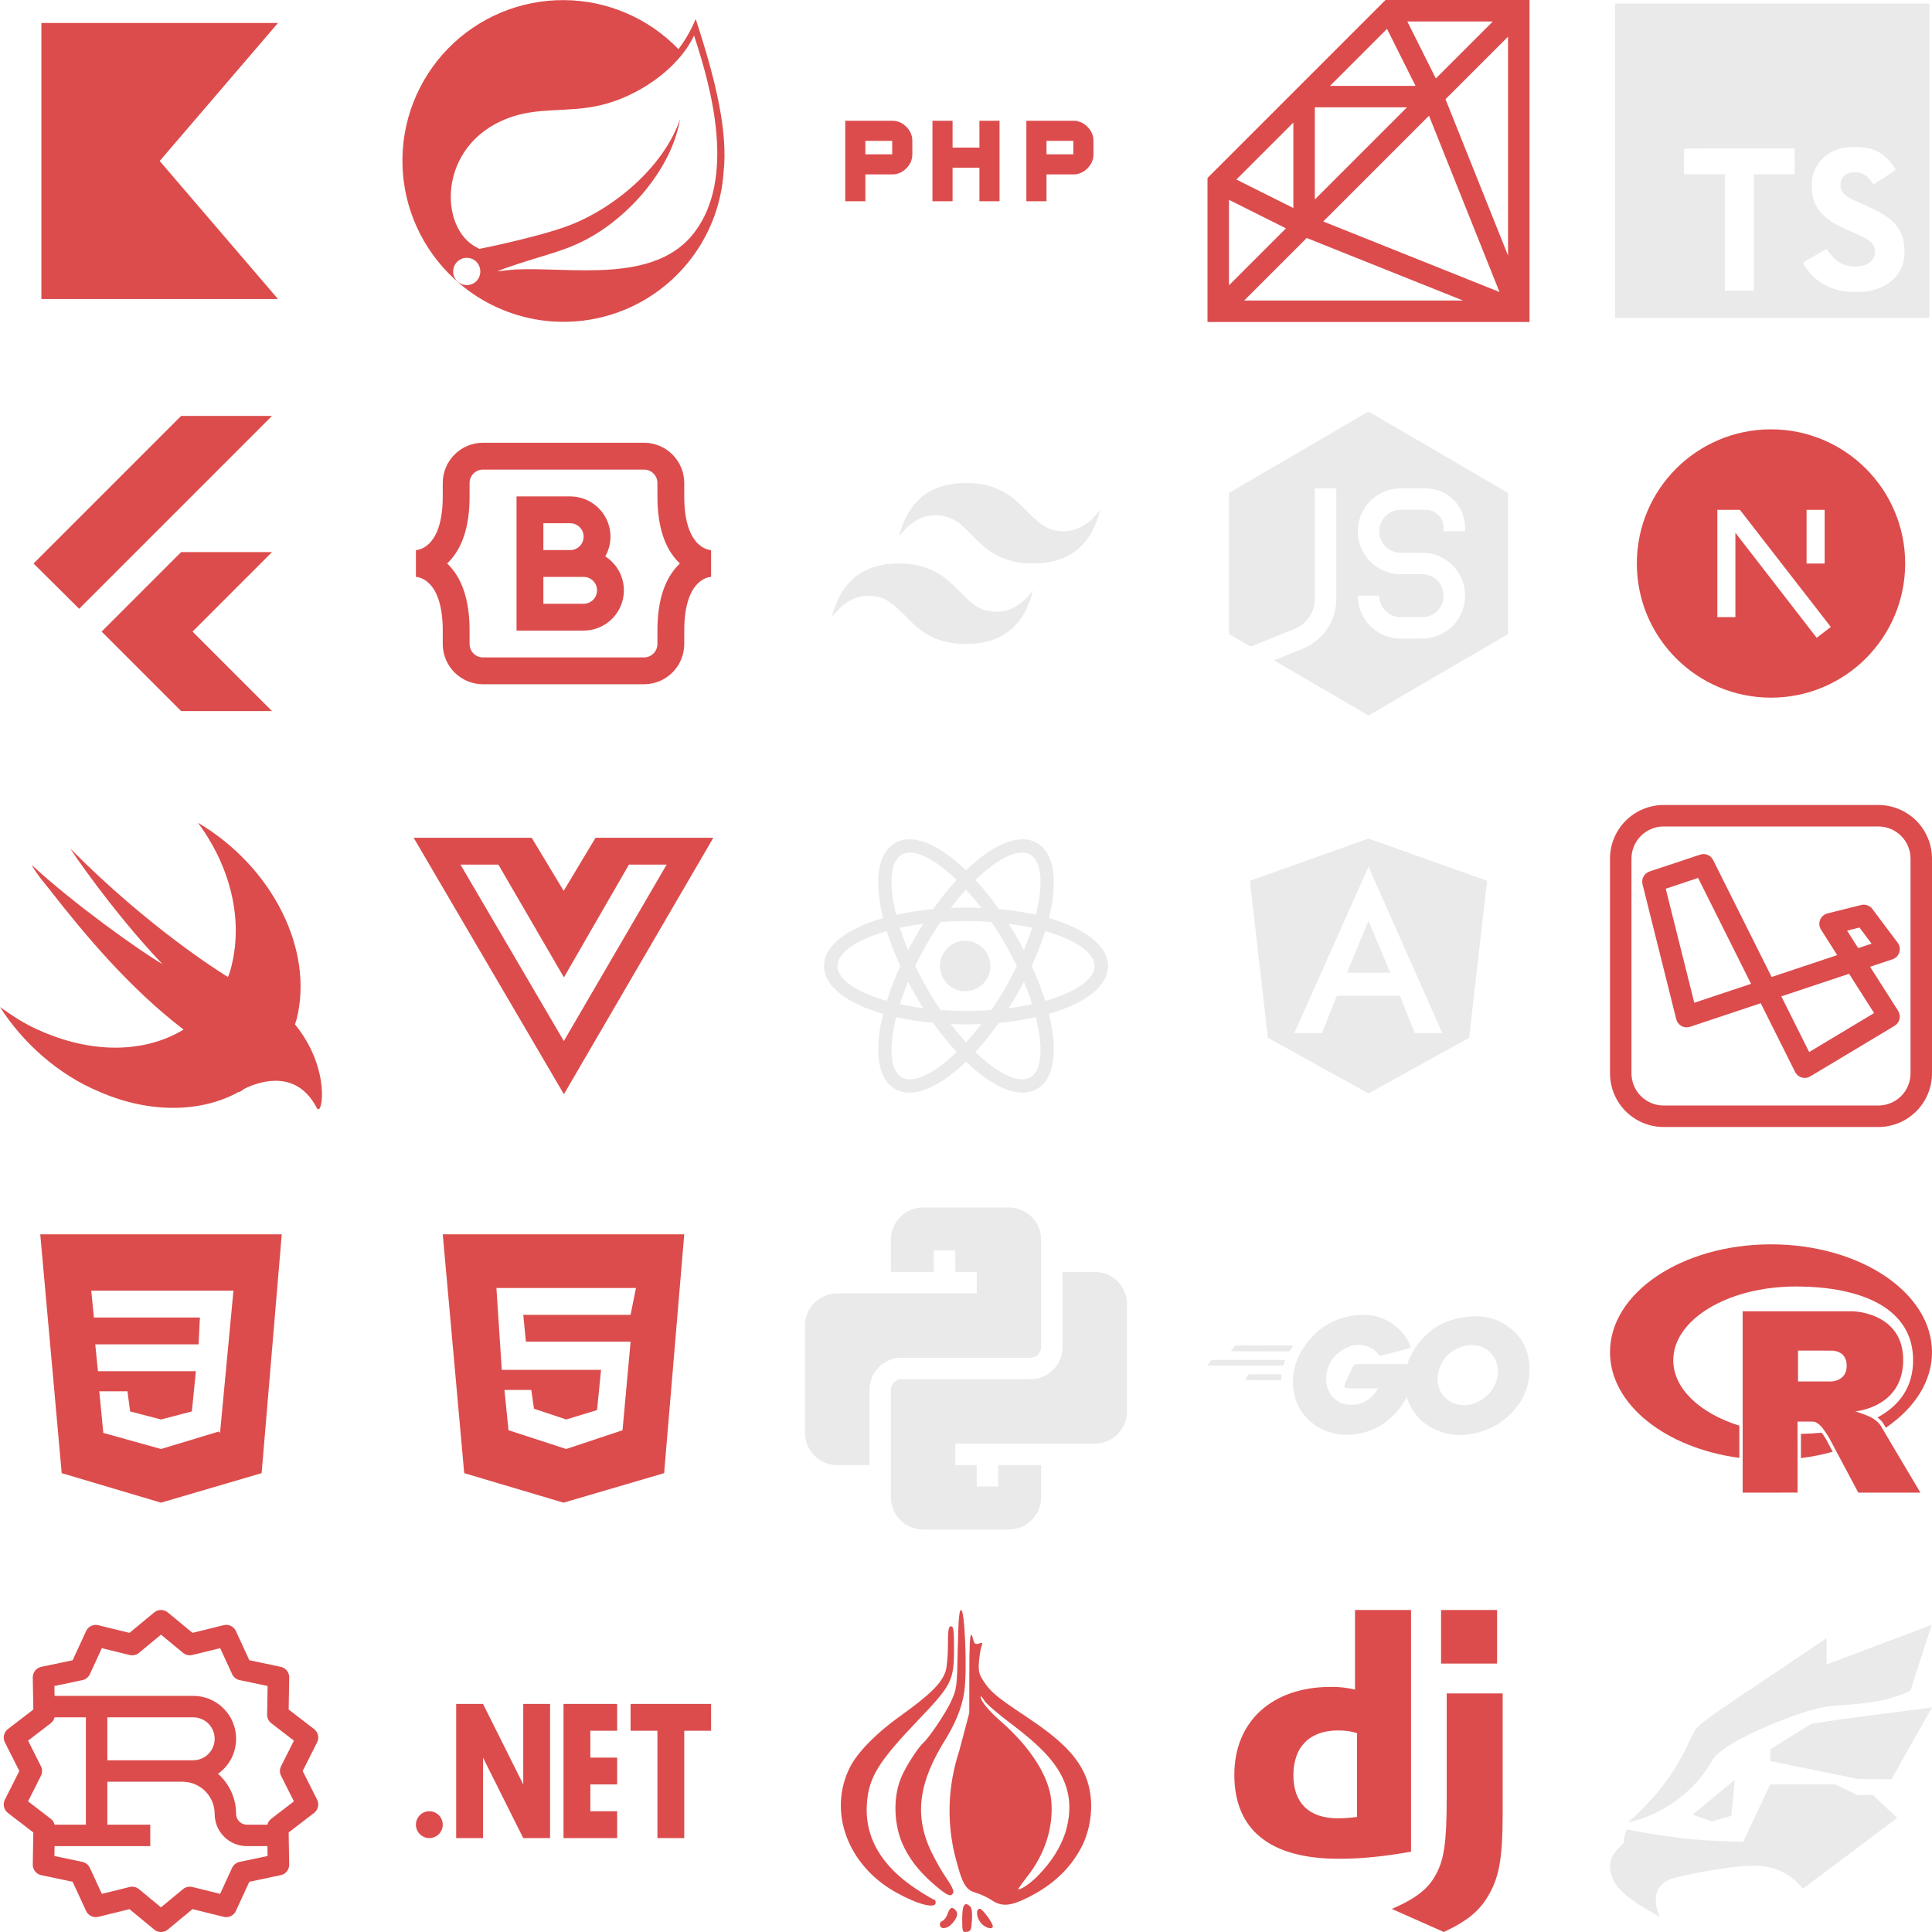 <svg width="360" height="360" viewBox="0 0 360 360" fill="none" xmlns="http://www.w3.org/2000/svg">
<path d="M51.796 55.714H7.714V4.286H51.796L29.755 30L51.796 55.714Z" fill="#CE0000" fill-opacity="0.7"/>
<g clip-path="url(#clip0_2_102)">
<path d="M129.635 3.54C128.802 5.538 127.724 7.425 126.425 9.158C123.645 6.278 120.315 3.986 116.634 2.416C112.952 0.847 108.992 0.032 104.99 0.02C100.987 0.008 97.023 0.8 93.332 2.347C89.641 3.895 86.298 6.168 83.501 9.031C80.704 11.894 78.51 15.289 77.049 19.015C75.588 22.741 74.889 26.723 74.994 30.724C75.1 34.725 76.007 38.664 77.662 42.309C79.317 45.953 81.686 49.228 84.63 51.94L85.74 52.928C89.957 56.484 95.076 58.805 100.53 59.632C105.985 60.458 111.561 59.759 116.643 57.612C121.724 55.464 126.112 51.952 129.32 47.464C132.529 42.976 134.432 37.688 134.82 32.185C135.685 24.652 133.4 15.023 129.635 3.54ZM88.95 52.188C88.633 52.577 88.207 52.864 87.727 53.012C87.246 53.16 86.733 53.162 86.252 53.018C85.77 52.875 85.342 52.592 85.021 52.205C84.701 51.818 84.502 51.345 84.45 50.845C84.398 50.345 84.495 49.841 84.729 49.397C84.964 48.952 85.324 48.587 85.766 48.347C86.208 48.108 86.71 48.004 87.211 48.05C87.711 48.096 88.187 48.289 88.578 48.605C89.089 49.038 89.414 49.653 89.483 50.32C89.553 50.987 89.362 51.658 88.95 52.188ZM129.448 43.233C122.1 53.047 106.298 49.715 96.233 50.208C96.233 50.208 94.442 50.333 92.653 50.578C92.653 50.578 93.332 50.27 94.198 49.96C101.298 47.492 104.63 46.998 108.95 44.775C117.038 40.64 125.125 31.565 126.73 22.18C123.643 31.195 114.26 38.972 105.74 42.12C99.875 44.282 89.32 46.38 89.32 46.38L88.888 46.133C81.725 42.615 81.48 27.058 94.567 22.058C100.308 19.832 105.743 21.07 111.975 19.587C118.583 18.045 126.238 13.105 129.325 6.623C132.78 17.058 136.978 33.23 129.448 43.233Z" fill="#CE0000" fill-opacity="0.7"/>
</g>
<path d="M157.5 37.5V22.5H166.25C167.25 22.5 168.125 22.875 168.875 23.625C169.625 24.375 170 25.25 170 26.25V28.75C170 29.75 169.625 30.625 168.875 31.375C168.125 32.125 167.25 32.5 166.25 32.5H161.25V37.5H157.5ZM173.75 37.5V22.5H177.5V27.5H182.5V22.5H186.25V37.5H182.5V31.25H177.5V37.5H173.75ZM191.25 37.5V22.5H200C201 22.5 201.875 22.875 202.625 23.625C203.375 24.375 203.75 25.25 203.75 26.25V28.75C203.75 29.75 203.375 30.625 202.625 31.375C201.875 32.125 201 32.5 200 32.5H195V37.5H191.25ZM161.25 28.75H166.25V26.25H161.25V28.75ZM195 28.75H200V26.25H195V28.75Z" fill="#CE0000" fill-opacity="0.7"/>
<g clip-path="url(#clip1_2_102)">
<path d="M283 58V60H285V58H283ZM283 2H285V0H283V2ZM259 2V0H258.172L257.584 0.584L259 2ZM227 34L225.584 32.584L225 33.172V34H227ZM227 58H225V60H227V58ZM243 42L242.104 43.788L242.18 43.828L242.26 43.856L243 42ZM243 18V16C242.47 16 241.961 16.211 241.586 16.586C241.211 16.961 241 17.47 241 18H243ZM267 18L268.856 17.256L268.824 17.18L268.788 17.104L267 18ZM285 58V2H281V58H285ZM283 0H259V4H283V0ZM257.584 0.584L225.584 32.584L228.416 35.416L260.416 3.416L257.584 0.584ZM225 34V58H229V34H225ZM227 60H283V56H227V60ZM281.584 0.584L225.584 56.584L228.416 59.416L284.416 3.416L281.584 0.584ZM245 42V18H241V42H245ZM243 20H267V16H243V20ZM242.26 43.856L282.256 59.856L283.744 56.144L243.744 40.144L242.26 43.856ZM265.144 18.744L281.144 58.744L284.856 57.256L268.856 17.256L265.144 18.744ZM257.212 2.896L265.212 18.896L268.788 17.104L260.788 1.104L257.212 2.896ZM226.104 35.788L242.104 43.788L243.896 40.212L227.896 32.212L226.104 35.788Z" fill="#CE0000" fill-opacity="0.7"/>
</g>
<g clip-path="url(#clip2_2_102)">
<path d="M300.938 29.958V59.255H359.531V0.661H300.938V29.958ZM348.155 27.614C349.558 27.94 350.834 28.674 351.82 29.723C352.364 30.289 352.836 30.919 353.227 31.598C353.227 31.674 350.695 33.384 349.153 34.341C349.097 34.378 348.872 34.134 348.623 33.764C348.342 33.278 347.942 32.872 347.461 32.582C346.98 32.293 346.433 32.13 345.872 32.109C344.095 31.988 342.952 32.92 342.961 34.453C342.946 34.835 343.034 35.213 343.214 35.55C343.603 36.361 344.33 36.844 346.608 37.828C350.803 39.633 352.598 40.823 353.714 42.516C354.961 44.391 355.237 47.419 354.394 49.659C353.456 52.097 351.159 53.752 347.911 54.3C346.427 54.47 344.928 54.454 343.448 54.253C341.19 53.887 339.107 52.812 337.5 51.183C336.961 50.587 335.911 49.036 335.977 48.923C336.148 48.796 336.328 48.682 336.516 48.581L338.672 47.344L340.355 46.369L340.706 46.889C341.3 47.738 342.055 48.461 342.928 49.017C344.803 50.002 347.362 49.866 348.628 48.727C349.053 48.309 349.318 47.756 349.377 47.163C349.436 46.571 349.286 45.976 348.952 45.483C348.483 44.831 347.545 44.283 344.925 43.139C341.902 41.836 340.598 41.03 339.408 39.745C338.665 38.898 338.116 37.898 337.8 36.816C337.564 35.579 337.53 34.313 337.697 33.066C338.32 30.145 340.509 28.106 343.706 27.502C345.187 27.318 346.686 27.36 348.155 27.623V27.614ZM334.402 30.07V32.47H326.794V54.141H321.398V32.466H313.772V30.122C313.751 29.315 313.773 28.508 313.838 27.703C313.866 27.666 318.525 27.647 324.15 27.656H334.373L334.402 30.07Z" fill="#E1E1E1" fill-opacity="0.7"/>
</g>
<path d="M14.75 113.437L6.25 105L33.75 77.5H50.688L14.75 113.437ZM33.75 132.5L18.938 117.687L33.75 102.875H50.688L35.875 117.687L50.688 132.5H33.75Z" fill="#CE0000" fill-opacity="0.7"/>
<path d="M77.5 102.5V107.5C77.5 107.5 82.5 107.5 82.5 117.5V120C82.5 121.989 83.29 123.897 84.697 125.303C86.103 126.71 88.011 127.5 90 127.5H120C121.989 127.5 123.897 126.71 125.303 125.303C126.71 123.897 127.5 121.989 127.5 120V117.5C127.5 107.5 132.5 107.5 132.5 107.5V102.5C132.5 102.5 127.5 102.5 127.5 92.5V90C127.5 88.011 126.71 86.103 125.303 84.697C123.897 83.29 121.989 82.5 120 82.5H90C88.011 82.5 86.103 83.29 84.697 84.697C83.29 86.103 82.5 88.011 82.5 90V92.5C82.5 102.5 77.5 102.5 77.5 102.5ZM126.685 105C126.61 105.07 126.536 105.141 126.465 105.215C123.945 107.733 122.5 111.73 122.5 117.5V120C122.5 120.663 122.237 121.299 121.768 121.768C121.299 122.237 120.663 122.5 120 122.5H90C89.337 122.5 88.701 122.237 88.232 121.768C87.763 121.299 87.5 120.663 87.5 120V117.5C87.5 111.73 86.055 107.733 83.535 105.215C83.463 105.142 83.389 105.071 83.315 105C83.39 104.93 83.463 104.859 83.535 104.785C86.055 102.267 87.5 98.27 87.5 92.5V90C87.5 89.337 87.763 88.701 88.232 88.232C88.701 87.763 89.337 87.5 90 87.5H120C120.663 87.5 121.299 87.763 121.768 88.232C122.237 88.701 122.5 89.337 122.5 90V92.5C122.5 98.27 123.945 102.267 126.465 104.785L126.685 105ZM96.25 92.5V117.5H108.75C110.373 117.501 111.952 116.975 113.251 116.002C114.549 115.029 115.497 113.661 115.952 112.103C116.407 110.545 116.345 108.882 115.774 107.363C115.204 105.844 114.156 104.55 112.787 103.677C113.43 102.536 113.762 101.247 113.751 99.937C113.74 98.628 113.386 97.344 112.725 96.213C112.064 95.083 111.118 94.145 109.982 93.494C108.846 92.843 107.56 92.5 106.25 92.5H96.25ZM101.25 102.5V97.5H106.25C106.913 97.5 107.549 97.763 108.018 98.232C108.487 98.701 108.75 99.337 108.75 100C108.75 100.663 108.487 101.299 108.018 101.768C107.549 102.237 106.913 102.5 106.25 102.5H101.25ZM101.25 107.5H108.75C109.413 107.5 110.049 107.763 110.518 108.232C110.987 108.701 111.25 109.337 111.25 110C111.25 110.663 110.987 111.299 110.518 111.768C110.049 112.237 109.413 112.5 108.75 112.5H101.25V107.5Z" fill="#CE0000" fill-opacity="0.7"/>
<path d="M180 90C173.325 90 169.175 93.325 167.5 100C170 96.675 172.925 95.425 176.25 96.25C178.15 96.725 179.525 98.1 181.025 99.625C183.475 102.125 186.25 105 192.5 105C199.175 105 203.325 101.675 205 95C202.5 98.325 199.575 99.575 196.25 98.75C194.35 98.275 193 96.9 191.475 95.375C189.025 92.875 186.25 90 180 90ZM167.5 105C160.825 105 156.675 108.325 155 115C157.5 111.675 160.425 110.425 163.75 111.25C165.65 111.725 167 113.1 168.525 114.625C170.975 117.125 173.75 120 180 120C186.675 120 190.825 116.675 192.5 110C190 113.325 187.075 114.575 183.75 113.75C181.85 113.275 180.5 111.9 178.975 110.375C176.525 107.875 173.75 105 167.5 105Z" fill="#E1E1E1" fill-opacity="0.7"/>
<path fill-rule="evenodd" clip-rule="evenodd" d="M281 91.852L255 76.68L229 91.852V118.148L233.024 120.496L241.252 117.168C242.359 116.72 243.307 115.951 243.975 114.96C244.643 113.97 245 112.803 245 111.608V91H249V111.608C249 113.599 248.405 115.545 247.292 117.196C246.179 118.848 244.598 120.129 242.752 120.876L237.392 123.044L255 133.32L281 118.152V91.852ZM253 99C253 96.878 253.843 94.843 255.343 93.343C256.843 91.843 258.878 91 261 91H265.668C269.716 91 273 94.28 273 98.332V99H269V98.332C269 97.894 268.914 97.461 268.746 97.057C268.579 96.653 268.333 96.285 268.024 95.976C267.715 95.666 267.347 95.421 266.943 95.254C266.539 95.086 266.106 95 265.668 95H261C259.939 95 258.922 95.421 258.172 96.172C257.421 96.922 257 97.939 257 99C257 100.061 257.421 101.078 258.172 101.828C258.922 102.579 259.939 103 261 103H265C267.122 103 269.157 103.843 270.657 105.343C272.157 106.843 273 108.878 273 111C273 113.122 272.157 115.157 270.657 116.657C269.157 118.157 267.122 119 265 119H261C258.878 119 256.843 118.157 255.343 116.657C253.843 115.157 253 113.122 253 111H257C257 112.061 257.421 113.078 258.172 113.828C258.922 114.579 259.939 115 261 115H265C266.061 115 267.078 114.579 267.828 113.828C268.579 113.078 269 112.061 269 111C269 109.939 268.579 108.922 267.828 108.172C267.078 107.421 266.061 107 265 107H261C258.878 107 256.843 106.157 255.343 104.657C253.843 103.157 253 101.122 253 99Z" fill="#E1E1E1" fill-opacity="0.7"/>
<path d="M330 130C316.193 130 305 118.807 305 105C305 91.192 316.193 80 330 80C343.807 80 355 91.192 355 105C355 118.807 343.807 130 330 130ZM340 95H336.625V105H340V95ZM323.365 99.275L338.513 118.845L341.147 116.823L324.207 95H320V114.993H323.365V99.275Z" fill="#CE0000" fill-opacity="0.7"/>
<g clip-path="url(#clip3_2_102)">
<path d="M54.96 190.869C55.097 190.584 55.097 190.312 55.245 190.029C58.603 176.844 50.616 161.424 36.876 153.3C42.9 161.424 45.283 171.103 43.183 179.796C43.017 180.563 42.782 181.315 42.48 182.04C42.095 181.824 41.72 181.589 41.357 181.337C41.357 181.337 27.761 172.929 13.181 158.201C12.761 157.781 21.034 169.978 30.281 179.657C25.937 177.129 13.601 168.3 5.886 161.152C6.726 162.684 7.995 164.227 9.255 165.772C15.699 174.043 24.118 184.14 34.208 191.844C27.058 196.2 17.108 196.474 7.011 191.844C4.491 190.732 2.381 189.324 -0.002 187.646C4.208 194.237 10.798 200.261 18.651 203.486C28.046 207.557 37.575 207.274 44.441 203.486H44.589C44.861 203.349 45.146 203.201 45.429 202.929C48.789 201.24 55.38 199.425 59.021 206.434C60.009 208.397 61.826 199.286 54.96 190.869Z" fill="#CE0000" fill-opacity="0.7"/>
</g>
<path d="M120.075 156.107H110.97L105.033 166L99.075 156.11L92.46 156.107H77.078L105.075 203.895L132.92 156.107H120.075ZM105.063 193.982L85.805 161.107H92.865L105.078 182.122L117.195 161.105H124.22L105.063 193.982Z" fill="#CE0000" fill-opacity="0.7"/>
<path d="M186.12 190.6C184.781 192.504 183.323 194.32 181.753 196.038C185.935 200.095 189.823 201.995 191.98 200.748C194.138 199.503 194.435 195.185 193.013 189.538C190.88 190.013 188.565 190.375 186.12 190.6ZM182.845 190.815C180.95 190.894 179.053 190.894 177.158 190.815C178.098 192.045 179.053 193.185 180 194.223C180.95 193.185 181.903 192.048 182.845 190.815ZM195.445 171.078C202.108 172.988 206.46 176.163 206.46 179.995C206.46 183.828 202.11 187.003 195.448 188.913C197.123 195.638 196.548 200.993 193.23 202.908C189.913 204.825 184.988 202.645 180 197.83C175.015 202.643 170.09 204.825 166.773 202.908C163.453 200.993 162.88 195.638 164.555 188.913C157.893 187.003 153.543 183.828 153.543 179.995C153.543 176.163 157.893 172.988 164.555 171.078C162.88 164.353 163.455 158.998 166.773 157.08C170.09 155.165 175.015 157.345 180 162.16C184.988 157.345 189.913 155.165 193.23 157.08C196.548 158.998 197.123 164.353 195.448 171.078M193.015 170.458C194.44 164.808 194.14 160.493 191.983 159.245C189.825 158 185.938 159.9 181.758 163.958C183.326 165.676 184.784 167.492 186.123 169.395C188.568 169.62 190.883 169.98 193.015 170.458ZM166.99 189.533C165.568 195.183 165.865 199.498 168.025 200.743C170.183 201.988 174.07 200.09 178.25 196.033C176.681 194.314 175.223 192.497 173.885 190.593C171.567 190.385 169.265 190.03 166.993 189.53M177.163 169.175C179.058 169.097 180.955 169.097 182.85 169.175C181.949 168.001 180.999 166.867 180 165.775C179.05 166.815 178.1 167.955 177.158 169.185M173.883 169.403C175.22 167.499 176.678 165.683 178.248 163.965C174.068 159.905 170.18 158.005 168.025 159.25C165.868 160.498 165.568 164.815 166.993 170.463C169.125 169.988 171.44 169.628 173.885 169.4M184.735 188.2C186.515 185.588 188.098 182.848 189.47 180C188.099 177.153 186.517 174.412 184.738 171.8C181.586 171.564 178.421 171.564 175.27 171.8C173.489 174.411 171.905 177.152 170.533 180C171.904 182.847 173.487 185.588 175.268 188.2C178.419 188.436 181.584 188.436 184.735 188.2ZM187.948 187.87C189.485 187.67 190.948 187.415 192.323 187.113C191.873 185.702 191.362 184.311 190.793 182.945C189.913 184.625 188.965 186.268 187.95 187.87M172.058 172.128C170.52 172.328 169.058 172.585 167.683 172.888C168.108 174.228 168.62 175.623 169.215 177.055C170.094 175.375 171.043 173.732 172.058 172.13M167.683 187.115C169.058 187.418 170.52 187.673 172.058 187.873C171.043 186.271 170.094 184.628 169.215 182.948C168.644 184.314 168.133 185.704 167.683 187.115ZM165.238 186.503C165.893 184.418 166.738 182.233 167.763 180.003C166.783 177.892 165.94 175.721 165.238 173.503C159.635 175.093 156.045 177.513 156.045 180.003C156.045 182.493 159.635 184.91 165.238 186.503ZM192.325 172.888C190.878 172.571 189.419 172.317 187.95 172.128C188.965 173.729 189.913 175.372 190.793 177.053C191.388 175.623 191.898 174.228 192.325 172.888ZM194.768 173.5C194.118 175.585 193.268 177.77 192.243 180C193.268 182.23 194.118 184.415 194.768 186.5C200.373 184.908 203.963 182.49 203.963 180C203.963 177.51 200.373 175.093 194.768 173.5ZM180 184.698C179.37 184.718 178.743 184.612 178.155 184.385C177.567 184.158 177.031 183.815 176.578 183.377C176.125 182.939 175.765 182.414 175.519 181.834C175.273 181.254 175.147 180.63 175.147 180C175.147 179.37 175.273 178.746 175.519 178.166C175.765 177.586 176.125 177.061 176.578 176.623C177.031 176.185 177.567 175.842 178.155 175.615C178.743 175.388 179.37 175.282 180 175.303C181.219 175.342 182.375 175.855 183.224 176.731C184.072 177.608 184.547 178.78 184.547 180C184.547 181.22 184.072 182.392 183.224 183.269C182.375 184.145 181.219 184.658 180 184.698Z" fill="#E1E1E1" fill-opacity="0.7"/>
<path d="M255 156.25L277.1 164.125L273.75 193.375L255 203.75L236.25 193.375L232.9 164.125L255 156.25ZM255 161.5L241.175 192.5H246.325L249.1 185.55H260.85L263.625 192.5H268.75L255 161.5ZM259.05 181.25H250.975L255 171.575L259.05 181.25Z" fill="#E1E1E1" fill-opacity="0.7"/>
<g clip-path="url(#clip4_2_102)">
<path d="M308 164.284L307.368 162.388C306.89 162.547 306.489 162.881 306.247 163.324C306.004 163.766 305.937 164.283 306.06 164.772L308 164.284ZM317.428 161.144L319.216 160.248C319 159.818 318.637 159.481 318.192 159.297C317.748 159.113 317.252 159.096 316.796 159.248L317.428 161.144ZM336.284 198.856L334.496 199.752C334.619 199.999 334.792 200.217 335.004 200.394C335.216 200.571 335.462 200.702 335.727 200.779C335.992 200.856 336.269 200.877 336.543 200.841C336.816 200.806 337.08 200.714 337.316 200.572L336.284 198.856ZM352 189.428L353.028 191.144C353.257 191.007 353.456 190.825 353.614 190.609C353.772 190.394 353.885 190.149 353.946 189.889C354.008 189.629 354.016 189.36 353.972 189.097C353.928 188.833 353.831 188.581 353.688 188.356L352 189.428ZM341 172.144L340.516 170.204C340.209 170.281 339.925 170.43 339.687 170.639C339.449 170.847 339.263 171.109 339.146 171.403C339.029 171.697 338.983 172.015 339.013 172.33C339.042 172.645 339.146 172.949 339.316 173.216L341 172.144ZM347.284 170.572L348.884 169.372C348.648 169.058 348.325 168.821 347.955 168.689C347.585 168.557 347.185 168.538 346.804 168.632L347.284 170.572ZM352 176.856L352.632 178.756C352.933 178.656 353.206 178.486 353.428 178.259C353.651 178.033 353.816 177.757 353.911 177.454C354.005 177.151 354.026 176.83 353.972 176.518C353.918 176.205 353.791 175.91 353.6 175.656L352 176.856ZM314.284 189.428L312.344 189.912C312.41 190.18 312.532 190.431 312.7 190.65C312.868 190.869 313.08 191.051 313.322 191.184C313.564 191.317 313.831 191.399 314.106 191.423C314.381 191.448 314.658 191.416 314.92 191.328L314.284 189.428ZM308.632 166.184L318.06 163.04L316.796 159.248L307.368 162.388L308.632 166.184ZM315.64 162.036L327.312 185.384L330.892 183.596L319.216 160.248L315.64 162.036ZM327.312 185.384L334.496 199.752L338.076 197.964L330.892 183.596L327.312 185.384ZM337.312 200.572L353.032 191.144L350.972 187.712L335.256 197.144L337.312 200.572ZM353.688 188.356L347.088 177.984L343.712 180.132L350.312 190.504L353.688 188.356ZM347.088 177.984L342.688 171.068L339.312 173.216L343.712 180.132L347.088 177.984ZM341.488 174.084L347.768 172.512L346.8 168.632L340.516 170.204L341.488 174.084ZM345.688 171.772L350.4 178.056L353.6 175.656L348.884 169.372L345.688 171.772ZM351.368 174.96L344.768 177.16L346.032 180.956L352.632 178.756L351.368 174.96ZM344.768 177.16L328.468 182.592L329.736 186.388L346.032 180.956L344.768 177.16ZM328.468 182.592L313.652 187.532L314.92 191.328L329.736 186.388L328.468 182.592ZM316.228 188.944L309.936 163.8L306.06 164.772L312.344 189.912L316.228 188.944ZM310 154H350V150H310V154ZM356 160V200H360V160H356ZM350 206H310V210H350V206ZM304 200V160H300V200H304ZM310 206C308.409 206 306.883 205.368 305.757 204.243C304.632 203.117 304 201.591 304 200H300C300 202.652 301.054 205.196 302.929 207.071C304.804 208.946 307.348 210 310 210V206ZM356 200C356 201.591 355.368 203.117 354.243 204.243C353.117 205.368 351.591 206 350 206V210C352.652 210 355.196 208.946 357.071 207.071C358.946 205.196 360 202.652 360 200H356ZM350 154C351.591 154 353.117 154.632 354.243 155.757C355.368 156.883 356 158.409 356 160H360C360 157.348 358.946 154.804 357.071 152.929C355.196 151.054 352.652 150 350 150V154ZM310 150C307.348 150 304.804 151.054 302.929 152.929C301.054 154.804 300 157.348 300 160H304C304 158.409 304.632 156.883 305.757 155.757C306.883 154.632 308.409 154 310 154V150Z" fill="#CE0000" fill-opacity="0.7"/>
</g>
<path d="M7.5 230L11.5 274.5L30 280L48.75 274.5L52.5 230H7.5ZM40.75 266.75L30 270L19.25 267L18.5 259.25H23.75L24.25 263L30 264.5L35.75 263L36.5 255.5H18.25L17.75 250.5H37L37.25 245.5H17.5L17 240.5H43.5L41 267L40.75 266.75Z" fill="#CE0000" fill-opacity="0.7"/>
<path d="M82.5 230L86.5 274.5L105 280L123.75 274.5L127.5 230H82.5ZM117.5 245H97.5L98 250H117.5L116 266.5L105.5 270L94.75 266.5L94 259H99L99.5 262.5L105.5 264.5L111.25 262.75L112 255.25H93.5L92.5 240H118.5L117.5 245Z" fill="#CE0000" fill-opacity="0.7"/>
<g clip-path="url(#clip5_2_102)">
<path d="M162 273H156C154.409 273 152.883 272.368 151.757 271.243C150.632 270.117 150 268.591 150 267V247C150 245.409 150.632 243.883 151.757 242.757C152.883 241.632 154.409 241 156 241H182V237H178V233H174V237H166V231C166 229.409 166.632 227.883 167.757 226.757C168.883 225.632 170.409 225 172 225H188C189.591 225 191.117 225.632 192.243 226.757C193.368 227.883 194 229.409 194 231V251C194 251.53 193.789 252.039 193.414 252.414C193.039 252.789 192.53 253 192 253H168C166.409 253 164.883 253.632 163.757 254.757C162.632 255.883 162 257.409 162 259V273Z" fill="#E1E1E1" fill-opacity="0.7"/>
<path d="M198 237V251C198 252.591 197.368 254.117 196.243 255.243C195.117 256.368 193.591 257 192 257H168C167.47 257 166.961 257.211 166.586 257.586C166.211 257.961 166 258.47 166 259V279C166 280.591 166.632 282.117 167.757 283.243C168.883 284.368 170.409 285 172 285H188C189.591 285 191.117 284.368 192.243 283.243C193.368 282.117 194 280.591 194 279V273H186V277H182V273H178V269H204C205.591 269 207.117 268.368 208.243 267.243C209.368 266.117 210 264.591 210 263V243C210 241.409 209.368 239.883 208.243 238.757C207.117 237.632 205.591 237 204 237H198Z" fill="#E1E1E1" fill-opacity="0.7"/>
</g>
<path d="M229.532 251.786C229.414 251.786 229.386 251.728 229.444 251.64L230.059 250.849C230.117 250.761 230.254 250.702 230.372 250.702H240.803C240.921 250.702 240.949 250.791 240.891 250.879L240.392 251.64C240.358 251.688 240.315 251.729 240.264 251.759C240.214 251.789 240.158 251.809 240.099 251.816L229.532 251.786ZM225.118 254.473C225 254.473 224.972 254.415 225.03 254.327L225.645 253.536C225.703 253.457 225.849 253.399 225.968 253.399H239.288C239.406 253.399 239.464 253.487 239.434 253.575L239.199 254.269C239.169 254.387 239.053 254.445 238.935 254.445L225.118 254.473ZM232.187 257.158C232.069 257.158 232.041 257.07 232.099 256.991L232.509 256.258C232.568 256.17 232.686 256.082 232.802 256.082H238.643C238.761 256.082 238.819 256.17 238.819 256.286L238.761 256.989C238.761 257.107 238.643 257.194 238.556 257.194L232.187 257.158ZM262.509 251.259C260.674 251.728 259.414 252.081 257.597 252.549C257.158 252.667 257.138 252.696 256.748 252.257C256.318 251.758 255.996 251.436 255.381 251.143C253.536 250.245 251.758 250.498 250.097 251.582C248.104 252.872 247.089 254.766 247.118 257.128C247.136 259.472 248.749 261.396 251.053 261.718C253.046 261.982 254.706 261.279 256.024 259.794C256.288 259.472 256.523 259.121 256.815 258.711H251.171C250.566 258.711 250.41 258.33 250.614 257.831C251.074 256.752 251.572 255.69 252.109 254.647C252.174 254.508 252.277 254.389 252.407 254.306C252.537 254.223 252.688 254.179 252.842 254.179H263.477C263.419 254.97 263.419 255.761 263.301 256.552C262.995 258.632 262.169 260.601 260.899 262.275C258.799 265.048 256.056 266.777 252.578 267.236C249.716 267.617 247.05 267.06 244.716 265.312C242.558 263.681 241.328 261.514 241.005 258.829C240.634 255.645 241.562 252.784 243.495 250.264C245.565 247.549 248.31 245.829 251.668 245.214C254.413 244.716 257.049 245.038 259.412 246.639C260.964 247.665 262.069 249.071 262.8 250.761C262.976 251.025 262.86 251.171 262.509 251.259ZM272.177 267.422C269.52 267.354 267.099 266.601 265.048 264.844C263.349 263.41 262.228 261.408 261.894 259.209C261.368 255.909 262.275 252.988 264.257 250.382C266.396 247.579 268.963 246.124 272.441 245.509C275.421 244.982 278.222 245.274 280.772 247.003C283.076 248.576 284.513 250.704 284.884 253.507C285.383 257.452 284.248 260.666 281.524 263.419C279.6 265.372 277.238 266.602 274.511 267.15C273.729 267.306 272.938 267.324 272.177 267.422ZM279.131 255.615C279.101 255.234 279.101 254.942 279.043 254.647C278.516 251.756 275.859 250.127 273.086 250.761C270.371 251.376 268.614 253.104 267.969 255.849C267.452 258.126 268.556 260.439 270.666 261.367C272.267 262.071 273.879 261.982 275.421 261.191C277.734 259.989 278.985 258.126 279.131 255.615Z" fill="#E1E1E1" fill-opacity="0.7"/>
<path d="M330 231.865C313.433 231.865 300 240.862 300 251.957C300 261.7 310.36 269.817 324.1 271.657V265.65C316.79 263.362 311.788 258.762 311.788 253.457C311.788 245.87 321.998 239.722 334.588 239.722C347.182 239.722 356.48 243.93 356.48 253.457C356.48 258.397 353.983 261.905 349.825 264.137C350.05 264.302 350.26 264.457 350.47 264.677C350.892 265.05 351.095 265.585 351.4 266.037C356.72 262.412 360 257.445 360 251.96C360 240.86 346.568 231.865 330 231.865ZM324.722 244.34V278.13L334.955 278.125L334.95 264.897H337.7C338.263 264.897 338.502 265.062 339.072 265.522C339.752 266.072 340.86 267.977 340.86 267.977L346.27 278.135L357.838 278.13L350.677 266.065C350.677 266.065 350.463 265.582 350.015 265.107C349.589 264.684 349.098 264.333 348.56 264.067C347.505 263.532 345.688 262.982 345.688 262.982C345.688 262.982 354.632 262.322 354.632 253.417C354.632 244.512 345.272 244.342 345.272 244.342L324.722 244.34ZM335.04 251.665L341.235 251.67C341.235 251.67 344.107 251.515 344.107 254.487C344.107 257.4 341.235 257.412 341.235 257.412H335.04V251.665ZM339.425 266.962C338.19 267.085 336.895 267.16 335.575 267.182V271.7C337.576 271.45 339.556 271.055 341.5 270.517L340.322 268.29C340.322 268.29 340.052 267.832 339.702 267.305C339.605 267.17 339.503 267.06 339.425 266.962Z" fill="#CE0000" fill-opacity="0.7"/>
<g clip-path="url(#clip6_2_102)">
<path d="M8 342H28M10 318H36C37.591 318 39.117 318.632 40.243 319.757C41.368 320.883 42 322.409 42 324C42 325.591 41.368 327.117 40.243 328.243C39.117 329.368 37.591 330 36 330H18M18 318V342M30 330H34C36.122 330 38.157 330.843 39.657 332.343C41.157 333.843 42 335.878 42 338C42 339.061 42.421 340.078 43.172 340.828C43.922 341.579 44.939 342 46 342H52M30 302L35.376 306.44L42.148 304.772L45.068 311.108L51.892 312.544L51.772 319.516L57.3 323.768L54.16 330L57.296 336.232L51.768 340.484L51.888 347.456L45.06 348.892L42.144 355.228L35.372 353.556L30 358L24.624 353.56L17.852 355.228L14.932 348.892L8.108 347.456L8.228 340.484L2.7 336.232L5.84 330L2.7 323.768L8.228 319.52L8.108 312.548L14.932 311.112L17.852 304.776L24.624 306.444L30 302Z" stroke="#CE0000" stroke-opacity="0.7" stroke-width="4" stroke-linejoin="round"/>
</g>
<path d="M80 337.5C80.663 337.5 81.299 337.763 81.768 338.232C82.237 338.701 82.5 339.337 82.5 340C82.5 340.663 82.237 341.299 81.768 341.768C81.299 342.237 80.663 342.5 80 342.5C79.337 342.5 78.701 342.237 78.232 341.768C77.763 341.299 77.5 340.663 77.5 340C77.5 339.337 77.763 338.701 78.232 338.232C78.701 337.763 79.337 337.5 80 337.5ZM127.5 342.5H122.5V322.5H117.5V317.5H132.5V322.5H127.5V342.5ZM115 317.5V322.5H110V327.5H115V332.5H110V337.5H115V342.5H105V317.5H115ZM102.5 317.5V342.5H97.5L90 327.5V342.5H85V317.5H90L97.5 332.5V317.5H102.5Z" fill="#CE0000" fill-opacity="0.7"/>
<g clip-path="url(#clip7_2_102)">
<path d="M179.095 300C178.725 300 178.578 301.722 178.465 307.312C178.32 314.462 178.29 314.685 177.19 317.097C176.29 319.08 173.133 323.787 172.098 324.697C171.165 325.517 169.14 328.597 168.148 330.7C166.373 334.46 166.5 339.5 168.048 343.317C169.343 346.302 171.203 348.708 174.198 351.273C176.548 353.285 177.273 353.57 177.635 352.632C177.758 352.312 177.23 351.202 176.428 350.088C175.645 348.998 174.32 346.682 173.483 344.94C170.028 337.625 171.733 331.547 175.738 324.827C177.963 321.345 179.245 318.222 179.685 315.198C180.235 311.41 179.793 300 179.095 300ZM177.203 303.038C176.738 303.038 176.633 303.688 176.633 306.593C176.633 308.548 176.433 310.727 176.19 311.438C175.41 313.722 173.305 315.78 167.485 319.948C163.275 322.96 159.745 326.578 158.385 329.278C154.22 337.525 157.898 347.555 166.935 352.61C170.968 354.865 174.35 355.743 174.35 354.53C174.35 354.215 174.215 353.96 174.048 353.96C173.88 353.96 172.468 353.13 170.913 352.115C164.188 347.728 161.045 342.298 161.545 335.91C161.92 331.135 163.728 328.21 171.035 320.573C177.34 313.983 177.76 313.148 177.768 307.312C177.77 303.763 177.678 303.038 177.203 303.038ZM180.973 304.617C180.715 304.66 180.623 306.88 180.618 311.875L180.608 319.19L178.748 326.22C176.673 332.57 176.363 339.052 177.885 345.532C179.28 351.037 179.875 352.127 181.803 352.675C182.66 352.92 184.028 353.562 184.843 354.105C186.683 355.33 188.33 355.193 191.63 353.525C196.43 351.1 199.653 347.97 201.798 343.643C203.66 339.523 203.938 334.368 201.968 330.268C200.218 326.733 197.263 323.882 191.073 319.775C185.668 316.185 184.53 315.225 183.198 313.145C182.393 311.887 182.275 311.335 182.428 309.535C182.528 308.365 182.743 307.09 182.908 306.7C183.16 306.102 183.08 306.03 182.403 306.245C181.753 306.45 181.553 306.312 181.353 305.53C181.2 304.917 181.073 304.6 180.973 304.617ZM182.758 316.083C182.843 316.065 183.095 316.365 183.388 316.847C183.748 317.44 185.943 319.347 188.268 321.09C195.488 326.562 201.443 332.035 198.485 341.59C197.473 344.455 196.01 346.765 193.578 349.335C192.218 350.772 190.413 352.06 189.753 352.06C189.635 352.06 190.383 350.985 191.413 349.675C194.755 345.425 196.343 340.38 195.888 335.49C195.468 331 191.995 325.552 186.505 320.765C184.225 318.775 182.71 316.925 182.725 316.15C182.725 316.11 182.738 316.087 182.758 316.083ZM180.035 354.812C179.515 354.797 179.293 355.685 179.293 357.615C179.293 359.965 179.338 360.085 180.148 359.97C180.903 359.865 181.015 359.595 181.115 357.723C181.195 356.19 181.068 355.467 180.658 355.125C180.415 354.925 180.208 354.817 180.035 354.812ZM177.405 355.513C177.095 355.507 176.84 355.862 176.588 356.588C176.375 357.2 175.955 357.79 175.655 357.905C174.85 358.215 174.995 359.28 175.843 359.28C176.248 359.28 176.848 359.007 177.178 358.68C178.28 357.575 178.625 356.62 178.133 356.025C177.855 355.69 177.618 355.517 177.408 355.513H177.405ZM182.59 355.67C181.81 355.67 181.89 357.195 182.723 358.255C183.495 359.235 184.993 359.673 184.993 358.915C184.993 358.285 183.055 355.67 182.59 355.67Z" fill="#CE0000" fill-opacity="0.7"/>
</g>
<path fill-rule="evenodd" clip-rule="evenodd" d="M262.93 300H252.49V314.83C251.004 314.471 249.478 314.303 247.95 314.33C237.04 314.327 230 320.762 230 330.682C230 340.978 236.638 346.34 249.388 346.353C253.645 346.353 257.583 345.978 262.93 345.028V300ZM249.335 322.443C250.625 322.443 251.635 322.567 252.855 322.943V338.562C251.365 338.75 250.425 338.812 249.27 338.812C243.92 338.812 241.007 335.958 241.007 330.787C241.007 325.475 244.058 322.443 249.335 322.443Z" fill="#CE0000" fill-opacity="0.7"/>
<path d="M280 338.083V315.538H269.575V334.725C269.575 343.193 269.105 346.41 267.612 349.19C266.187 351.908 263.957 353.69 259.35 355.705L269.037 360C273.645 357.845 275.875 355.893 277.567 352.8C279.382 349.58 280 345.845 280 338.083ZM278.962 300H268.522V309.983H278.962V300Z" fill="#CE0000" fill-opacity="0.7"/>
<path d="M324.814 343.203L329.845 332.497L341.936 332.486L346.134 334.51L348.95 334.448L353.514 338.744L335.941 351.938C335.941 351.938 333.368 348.221 328.402 347.72C323.983 347.273 314.608 349.217 311.958 349.925C306.683 351.334 308.972 356.685 309.343 357.235C302.912 353.621 300.602 351.731 300.065 348.515C299.527 345.299 302.512 343.878 302.524 343.36C302.575 342.409 302.766 341.698 303.135 340.896C313.7 342.894 317.688 342.973 324.814 343.203ZM315.396 338.153L323.247 331.626L322.609 338.342L319.038 339.406L315.396 338.153ZM329.857 328.147V325.971L337.483 321.228C345.174 319.957 352.497 319.179 360 318.159L352.434 331.552L346.258 331.495L329.857 328.147ZM303.396 339.572C312.073 331.83 313.877 326.044 315.781 322.512C316.781 320.615 326.009 315.087 340.356 305.217V310.155L359.929 302.765L356.008 314.979C350.384 317.91 342.964 317.497 340.201 318.046C336.21 318.487 320.702 324.492 319.03 328.082C313.282 337.944 303.396 339.572 303.396 339.572Z" fill="#E1E1E1" fill-opacity="0.7"/>
<defs>
<clipPath id="clip0_2_102">
<rect width="60" height="60" fill="white" transform="translate(75)"/>
</clipPath>
<clipPath id="clip1_2_102">
<rect width="60" height="60" fill="white" transform="translate(225)"/>
</clipPath>
<clipPath id="clip2_2_102">
<rect width="60" height="60" fill="white" transform="translate(300)"/>
</clipPath>
<clipPath id="clip3_2_102">
<rect width="60" height="60" fill="white" transform="translate(0 150)"/>
</clipPath>
<clipPath id="clip4_2_102">
<rect width="60" height="60" fill="white" transform="translate(300 150)"/>
</clipPath>
<clipPath id="clip5_2_102">
<rect width="60" height="60" fill="white" transform="translate(150 225)"/>
</clipPath>
<clipPath id="clip6_2_102">
<rect width="60" height="60" fill="white" transform="translate(0 300)"/>
</clipPath>
<clipPath id="clip7_2_102">
<rect width="60" height="60" fill="white" transform="translate(150 300)"/>
</clipPath>
</defs>
</svg>
